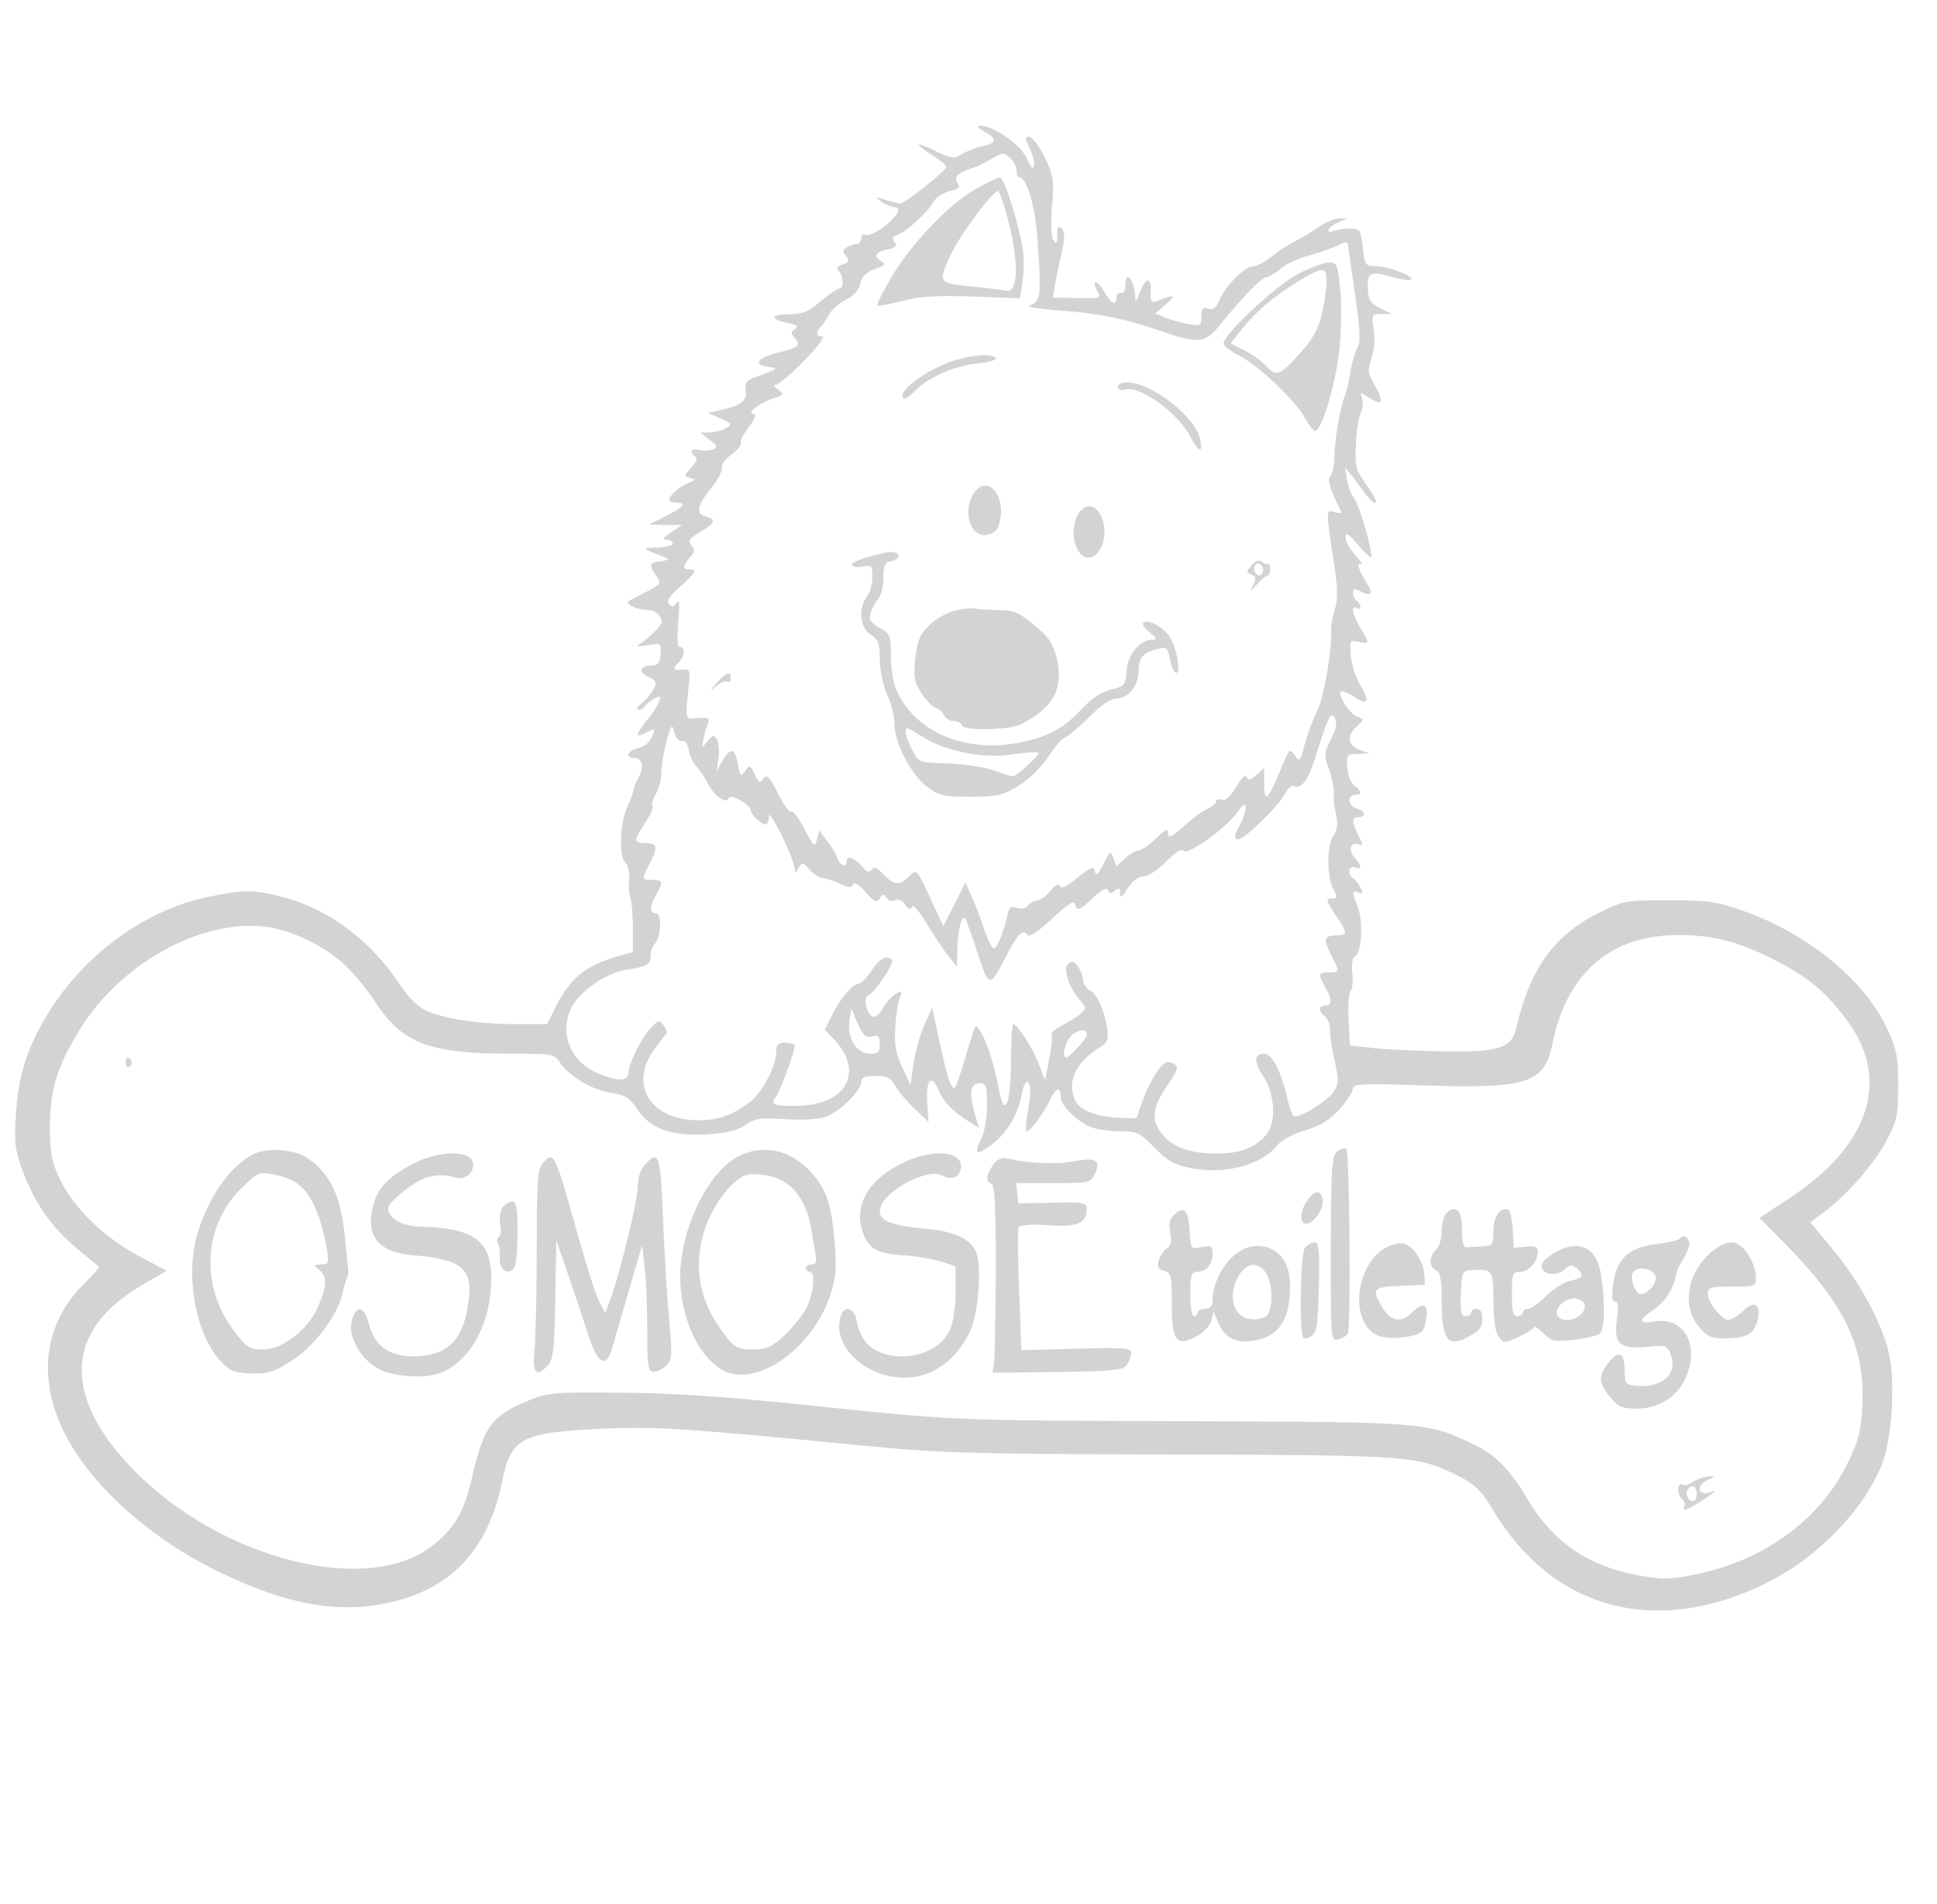 <?xml version="1.0" standalone="no"?>
<!DOCTYPE svg PUBLIC "-//W3C//DTD SVG 20010904//EN"
 "http://www.w3.org/TR/2001/REC-SVG-20010904/DTD/svg10.dtd">
<svg version="1.0" xmlns="http://www.w3.org/2000/svg"
 width="524pt" height="515pt" viewBox="0 0 524 515"
 preserveAspectRatio="xMidYMid meet">

<g transform="translate(0,515) scale(0.1,-0.1)"
fill="#d3d3d3" stroke="none">
<path d="M2663 4794 c36 -19 34 -31 -5 -39 -18 -4 -43 -14 -56 -22 -21 -13
-27 -12 -66 6 -59 29 -68 26 -18 -6 23 -15 42 -30 42 -34 0 -11 -111 -99 -125
-99 -8 0 -26 5 -42 10 -26 9 -27 9 -9 -5 11 -8 26 -15 33 -15 7 0 13 -3 13 -7
-1 -24 -74 -78 -90 -68 -6 3 -10 -1 -10 -9 0 -9 -6 -16 -12 -16 -7 0 -19 -4
-27 -9 -12 -8 -12 -12 -2 -24 10 -13 8 -17 -9 -22 -16 -5 -19 -10 -11 -18 13
-13 15 -47 2 -47 -5 0 -28 -16 -51 -35 -34 -29 -50 -35 -87 -35 -50 0 -50 -14
-1 -24 25 -5 29 -9 19 -16 -12 -7 -13 -11 -1 -24 17 -21 12 -25 -46 -40 -55
-14 -68 -33 -27 -38 30 -4 31 -4 -38 -30 -20 -7 -25 -15 -22 -32 6 -28 -12
-43 -63 -54 l-39 -9 34 -15 c33 -15 33 -16 13 -27 -11 -6 -31 -11 -44 -11
l-23 0 25 -20 c22 -17 23 -19 7 -26 -9 -3 -26 -4 -37 -1 -21 5 -27 -7 -9 -18
7 -5 3 -15 -11 -30 -20 -22 -21 -23 -3 -28 17 -4 17 -4 -2 -12 -25 -10 -55
-35 -55 -47 0 -4 10 -8 22 -8 28 0 16 -13 -37 -39 l-40 -20 45 -1 45 0 -30
-20 c-21 -14 -25 -20 -12 -20 9 0 17 -4 17 -10 0 -5 -19 -10 -42 -11 -44 0
-43 -2 17 -25 18 -7 17 -8 -7 -12 -32 -4 -34 -9 -13 -39 15 -21 14 -23 -27
-44 -24 -12 -45 -23 -48 -26 -8 -8 25 -23 51 -23 22 0 39 -15 39 -34 0 -7 -37
-44 -55 -55 -17 -11 -15 -11 17 -6 36 6 37 5 35 -25 -2 -24 -7 -30 -24 -30
-32 0 -38 -18 -9 -31 22 -10 24 -15 14 -33 -6 -11 -20 -28 -32 -38 -12 -9 -16
-17 -9 -18 6 0 15 4 18 10 3 5 15 15 25 20 17 9 19 8 13 -7 -3 -10 -19 -35
-36 -55 -30 -39 -29 -45 4 -28 21 12 24 7 9 -20 -5 -10 -21 -21 -35 -24 -27
-7 -35 -26 -10 -26 22 0 29 -25 13 -52 -7 -13 -13 -27 -14 -33 0 -5 -8 -28
-18 -50 -20 -45 -22 -135 -3 -150 6 -5 11 -25 9 -43 -2 -19 0 -41 3 -50 4 -10
7 -46 7 -82 l0 -65 -39 -11 c-89 -26 -129 -58 -169 -136 l-24 -48 -83 0 c-101
0 -201 15 -247 38 -21 10 -48 38 -67 67 -78 120 -194 207 -319 239 -77 20
-106 20 -201 0 -170 -35 -335 -155 -433 -315 -56 -90 -81 -169 -87 -274 -5
-80 -2 -98 21 -159 32 -84 80 -151 149 -207 29 -24 53 -44 55 -45 2 -1 -19
-25 -47 -53 -124 -128 -122 -311 7 -483 81 -108 208 -211 347 -281 174 -87
309 -118 438 -99 193 29 304 136 345 333 25 122 51 135 282 145 136 6 222 0
705 -47 195 -19 288 -22 825 -23 660 -2 665 -3 781 -61 40 -21 58 -39 87 -88
162 -271 440 -346 738 -200 138 67 265 197 315 322 27 70 37 219 19 300 -17
79 -81 197 -152 282 l-61 73 34 25 c63 46 140 134 172 195 29 55 32 69 32 151
0 80 -4 97 -32 157 -61 129 -215 254 -389 315 -69 24 -94 28 -199 28 -116 0
-123 -1 -186 -32 -124 -61 -190 -152 -227 -313 -12 -54 -45 -65 -182 -64 -64
1 -150 4 -192 8 l-76 8 -4 69 c-2 39 1 74 6 79 4 4 7 27 4 49 -2 25 1 42 8 45
18 7 22 96 7 133 -17 41 -16 46 2 39 13 -4 13 -2 5 14 -5 10 -15 22 -20 25
-16 10 -12 35 5 29 20 -8 19 5 -1 27 -18 20 -10 43 12 35 12 -5 12 -1 -1 24
-19 37 -19 50 0 50 22 0 18 17 -5 23 -23 6 -27 37 -5 37 20 0 19 10 -1 25 -9
6 -18 28 -19 48 -3 35 -2 37 28 38 l32 1 -27 10 c-33 12 -36 38 -7 64 20 18
20 18 0 26 -22 8 -58 68 -41 68 6 0 22 -7 36 -16 35 -24 40 -11 14 33 -13 21
-24 57 -26 81 -3 40 -2 42 22 36 29 -7 30 -4 4 38 -21 35 -27 63 -10 53 6 -3
10 -2 10 4 0 5 -4 13 -10 16 -5 3 -10 13 -10 21 0 12 4 13 21 4 28 -15 35 -6
17 22 -23 36 -30 60 -15 52 6 -4 0 6 -15 23 -16 16 -28 38 -28 49 0 15 8 11
35 -21 19 -22 34 -36 35 -31 1 25 -34 143 -46 157 -8 8 -16 31 -20 50 l-5 34
18 -22 c10 -12 26 -34 36 -48 10 -14 23 -25 28 -25 6 0 -5 21 -23 46 -30 43
-33 51 -30 111 1 36 7 74 13 85 5 10 7 28 4 39 -7 20 -6 20 19 3 36 -23 41
-13 16 32 -20 34 -21 42 -10 75 8 22 10 55 6 78 -6 40 -5 41 21 42 l28 0 -25
12 c-33 15 -40 26 -40 65 0 36 10 39 73 21 22 -6 41 -8 44 -5 9 9 -63 36 -95
36 -27 0 -30 3 -35 45 -2 26 -7 48 -10 51 -8 8 -40 8 -66 0 -30 -10 -19 11 13
24 l21 9 -21 0 c-12 1 -38 -10 -58 -24 -20 -14 -51 -32 -69 -41 -17 -9 -45
-27 -60 -40 -16 -13 -37 -24 -47 -24 -22 0 -75 -53 -91 -91 -9 -22 -16 -28
-30 -24 -15 5 -19 1 -19 -21 0 -25 -3 -26 -32 -21 -18 3 -46 10 -63 17 l-30
12 30 26 c30 25 22 27 -27 7 -13 -5 -16 -1 -15 24 3 42 -14 43 -29 1 -9 -26
-13 -29 -13 -13 -1 27 -11 53 -20 53 -4 0 -7 -10 -7 -22 1 -13 -4 -22 -11 -20
-7 1 -13 -5 -13 -13 0 -24 -14 -17 -33 16 -19 34 -36 34 -18 1 10 -19 7 -20
-55 -18 l-66 1 5 30 c3 17 11 56 18 87 10 45 10 61 1 70 -9 9 -12 6 -12 -17 0
-23 -3 -27 -10 -15 -6 9 -8 46 -4 92 6 71 4 82 -20 133 -15 30 -34 55 -42 55
-12 0 -12 -4 1 -31 9 -17 14 -38 12 -47 -2 -12 -8 -6 -19 19 -16 37 -90 89
-125 89 -14 -1 -11 -4 10 -16z m87 -106 c0 -10 4 -18 8 -18 19 0 42 -76 48
-158 8 -118 7 -113 6 -148 -2 -23 -8 -34 -24 -39 -15 -5 13 -10 82 -15 106 -8
175 -22 284 -60 85 -29 107 -27 142 16 63 78 117 134 129 134 6 0 24 10 39 23
15 13 50 29 78 36 28 8 62 20 77 27 20 11 26 11 28 1 0 -6 9 -68 19 -135 13
-90 15 -129 7 -141 -6 -9 -14 -37 -19 -61 -9 -50 -8 -49 -16 -70 -13 -34 -28
-124 -28 -164 0 -23 -5 -47 -11 -53 -9 -9 -3 -32 29 -97 2 -4 -6 -5 -18 -1
-24 8 -24 10 1 -154 8 -55 8 -84 0 -110 -6 -20 -11 -45 -10 -56 3 -51 -20
-185 -39 -221 -12 -23 -26 -63 -33 -89 -11 -43 -13 -46 -25 -30 -16 22 -15 24
-43 -45 -32 -75 -41 -83 -41 -30 l0 43 -21 -19 c-17 -15 -23 -16 -27 -6 -2 9
-14 -2 -28 -27 -16 -26 -30 -38 -39 -34 -8 3 -15 1 -15 -4 0 -6 -11 -15 -24
-21 -14 -6 -43 -28 -65 -48 -33 -29 -41 -33 -41 -18 0 15 -6 12 -33 -14 -18
-18 -39 -32 -47 -32 -7 0 -24 -10 -37 -22 l-23 -21 -8 22 c-7 21 -9 20 -27
-16 -14 -29 -20 -34 -23 -20 -3 16 -9 13 -47 -17 -29 -24 -45 -32 -48 -23 -4
8 -12 4 -25 -12 -11 -14 -28 -26 -37 -27 -10 -2 -21 -8 -25 -14 -4 -7 -16 -9
-28 -6 -18 6 -22 2 -27 -21 -9 -40 -26 -83 -35 -88 -5 -3 -16 19 -26 47 -9 29
-25 71 -35 92 l-17 39 -30 -59 -30 -59 -36 77 c-36 77 -36 78 -56 58 -26 -26
-42 -25 -70 5 -18 19 -26 22 -32 13 -6 -10 -13 -7 -27 10 -20 23 -41 29 -41
12 0 -18 -18 -11 -25 9 -3 11 -16 32 -28 47 l-21 28 -6 -25 c-6 -22 -9 -19
-34 29 -15 29 -31 50 -36 47 -5 -3 -21 19 -36 50 -23 46 -29 52 -39 39 -9 -14
-13 -12 -23 11 -12 26 -14 27 -26 10 -12 -17 -14 -15 -20 18 -8 44 -20 47 -41
10 l-16 -28 5 36 c2 20 0 42 -5 50 -8 12 -12 11 -25 -6 -16 -20 -16 -19 -11 5
2 14 8 33 12 43 6 15 2 17 -26 15 -37 -3 -36 -10 -25 95 3 31 1 38 -13 36 -29
-3 -33 1 -17 17 18 18 21 44 5 44 -7 0 -8 22 -4 68 4 47 3 63 -4 52 -7 -11
-13 -12 -21 -4 -8 8 0 21 30 47 44 40 47 47 25 47 -19 0 -19 9 1 32 14 14 14
21 4 33 -10 12 -6 18 24 36 41 24 45 34 16 42 -29 7 -25 28 14 77 19 24 32 49
29 56 -2 7 9 22 26 35 17 12 28 26 25 31 -3 4 7 24 22 43 15 20 21 35 14 35
-23 0 10 28 48 41 33 11 34 13 17 25 -12 9 -14 14 -6 14 8 0 42 29 77 65 35
36 57 65 49 65 -18 0 -19 12 -4 27 6 6 16 21 23 34 6 12 26 29 44 38 21 11 35
25 39 43 4 20 15 31 39 40 27 9 31 14 19 21 -23 13 -18 25 15 32 24 5 29 10
20 20 -8 10 -6 15 8 20 23 7 82 61 98 90 6 11 25 23 43 28 25 6 30 11 22 21
-13 16 0 29 38 41 14 4 38 16 55 26 28 17 32 17 48 2 10 -9 18 -24 18 -35z
m851 -1537 c-19 -37 -20 -42 -6 -82 9 -23 14 -52 13 -63 -1 -12 1 -37 6 -57 6
-27 4 -43 -7 -60 -18 -28 -18 -113 1 -146 11 -19 10 -23 -3 -23 -20 0 -19 -5
10 -48 31 -45 31 -52 2 -52 -35 0 -38 -9 -17 -51 25 -48 25 -49 -5 -49 -29 0
-30 -5 -10 -40 19 -33 19 -50 0 -50 -19 0 -19 -14 0 -30 8 -6 14 -24 13 -38 0
-15 5 -52 13 -83 11 -51 11 -60 -4 -83 -16 -23 -83 -66 -105 -66 -5 0 -14 23
-20 51 -17 73 -41 119 -62 119 -28 0 -29 -22 -2 -62 32 -49 35 -127 6 -159
-32 -35 -70 -49 -134 -49 -72 0 -119 17 -149 56 -28 36 -23 72 20 133 24 34
28 46 17 52 -7 5 -17 7 -22 6 -17 -6 -46 -51 -64 -102 l-18 -50 -48 2 c-57 2
-103 19 -116 44 -25 47 -2 103 56 140 29 18 33 25 30 52 -7 52 -27 97 -47 108
-10 5 -19 18 -19 27 0 10 -6 27 -14 38 -11 15 -17 16 -27 7 -14 -14 3 -65 33
-99 17 -20 18 -21 1 -36 -10 -9 -33 -23 -51 -32 -18 -9 -30 -21 -27 -25 2 -5
0 -34 -7 -66 l-11 -57 -17 44 c-16 43 -58 108 -69 108 -3 0 -6 -44 -6 -98 0
-53 -5 -105 -11 -115 -9 -16 -14 -5 -27 61 -17 84 -53 166 -61 141 -3 -8 -16
-50 -29 -94 -23 -75 -25 -79 -36 -55 -7 14 -20 66 -30 115 l-19 90 -21 -47
c-12 -26 -25 -73 -30 -105 l-8 -58 -22 48 c-18 38 -22 62 -19 110 2 34 8 70
13 81 7 16 5 17 -11 8 -11 -6 -26 -22 -34 -36 -7 -14 -19 -26 -26 -26 -18 0
-31 53 -15 58 16 5 72 88 64 96 -14 14 -34 4 -55 -29 -13 -19 -28 -35 -34 -35
-16 0 -52 -41 -73 -86 l-20 -39 24 -25 c85 -89 35 -180 -100 -181 -62 -1 -73
4 -56 24 11 14 51 122 51 139 0 4 -11 8 -25 8 -20 0 -25 -5 -25 -25 0 -39 -39
-112 -73 -137 -49 -36 -83 -48 -138 -48 -126 0 -187 92 -123 186 15 21 30 42
35 45 5 3 3 13 -4 23 -13 18 -15 18 -37 -5 -26 -27 -59 -96 -60 -121 0 -24
-33 -23 -87 1 -71 33 -100 107 -68 174 20 43 92 94 144 103 63 10 71 15 71 38
0 12 5 27 11 33 18 18 20 83 3 83 -18 0 -17 18 1 50 20 35 19 40 -10 40 -30 0
-30 1 -5 49 21 42 18 51 -17 51 -29 0 -29 8 2 54 14 21 23 41 20 46 -3 5 1 20
9 32 8 13 15 39 15 58 0 19 7 58 14 85 13 47 15 48 22 23 4 -16 12 -25 20 -22
7 3 15 -6 18 -24 3 -16 12 -36 20 -44 8 -8 22 -28 31 -46 18 -35 52 -59 58
-40 4 12 58 -18 58 -32 0 -12 29 -40 41 -40 5 0 9 10 9 23 0 24 69 -117 70
-143 1 -12 3 -11 11 3 10 16 11 16 28 -4 10 -12 26 -23 37 -24 10 -1 32 -8 48
-16 23 -11 30 -11 34 -1 2 8 15 0 33 -20 24 -28 31 -31 39 -18 8 13 11 13 19
1 5 -8 14 -10 21 -6 8 5 19 1 28 -11 10 -14 16 -16 19 -6 3 7 20 -13 40 -46
19 -33 46 -72 59 -88 l23 -29 1 50 c1 53 13 95 22 79 3 -5 18 -47 33 -93 31
-95 32 -95 81 1 26 51 43 67 53 49 5 -7 29 9 67 44 41 39 60 51 62 40 5 -21
12 -19 50 18 24 22 36 28 39 19 4 -10 8 -10 19 -1 11 9 14 8 14 -7 0 -14 6
-11 21 14 13 20 29 32 43 32 12 0 39 17 61 40 24 24 42 36 46 29 9 -15 112 58
144 101 20 27 25 30 25 14 -1 -10 -7 -30 -15 -44 -17 -30 -18 -40 -5 -40 17 0
110 91 126 123 8 15 19 25 25 21 18 -11 39 17 58 80 35 110 41 123 52 104 7
-13 4 -29 -10 -57z m-2766 -545 c78 -39 122 -80 187 -176 70 -103 144 -130
359 -130 114 0 119 -1 134 -24 24 -37 90 -76 140 -82 37 -6 48 -13 69 -44 35
-53 93 -74 190 -68 52 3 82 11 102 25 25 18 40 20 105 16 46 -3 91 -1 112 6
38 13 97 71 97 96 0 11 11 15 38 15 30 0 41 -5 54 -27 9 -16 33 -44 53 -63
l37 -35 -4 54 c-3 62 12 78 31 32 13 -31 39 -58 83 -85 l26 -17 -12 43 c-15
53 -11 78 15 78 17 0 19 -7 19 -60 0 -36 -7 -74 -16 -91 -21 -42 -12 -46 31
-13 40 31 70 81 80 138 5 25 11 34 17 28 7 -7 7 -30 0 -69 -5 -32 -8 -60 -6
-62 6 -7 44 42 63 81 17 37 31 41 31 8 0 -21 47 -66 83 -79 16 -6 51 -11 78
-11 45 0 53 -4 92 -44 34 -35 53 -46 96 -55 92 -19 194 7 237 62 11 13 43 31
76 40 41 13 66 28 92 57 20 22 36 47 36 55 0 14 24 15 198 9 275 -9 320 6 342
114 39 192 159 294 343 293 94 0 167 -20 267 -72 82 -43 129 -82 183 -154 124
-162 67 -343 -154 -487 l-79 -52 69 -70 c163 -165 217 -280 209 -440 -4 -69
-10 -93 -42 -158 -73 -148 -224 -258 -403 -295 -71 -15 -92 -16 -155 -5 -139
24 -235 89 -305 206 -49 83 -88 122 -150 151 -122 58 -127 59 -768 61 -644 2
-628 1 -1055 46 -207 21 -351 31 -485 31 -176 2 -194 0 -245 -21 -98 -40 -120
-69 -150 -196 -24 -103 -44 -141 -103 -191 -173 -148 -585 -44 -824 208 -186
196 -175 371 31 491 l67 39 -74 39 c-93 49 -176 129 -213 205 -24 49 -28 71
-29 143 0 103 19 165 82 267 106 172 315 291 488 278 41 -3 82 -16 130 -39z
m1524 -259 c17 4 21 1 21 -21 0 -22 -4 -26 -27 -26 -36 0 -62 43 -55 89 l5 33
17 -40 c15 -33 22 -40 39 -35z m581 3 c0 -9 -47 -60 -55 -60 -16 0 -1 50 18
63 22 15 37 14 37 -3z"/>
<path d="M2640 4639 c-72 -40 -174 -147 -228 -238 -24 -40 -41 -75 -39 -77 2
-3 33 3 68 12 49 13 94 15 191 12 l127 -5 7 44 c4 25 4 64 1 88 -10 67 -50
195 -62 195 -5 0 -35 -14 -65 -31z m83 -69 c34 -121 33 -216 -1 -206 -10 2
-52 7 -94 11 -88 8 -91 11 -58 82 25 56 122 185 131 176 4 -5 14 -33 22 -63z"/>
<path d="M3513 4410 c-58 -29 -203 -164 -203 -189 0 -6 18 -20 39 -31 55 -27
158 -126 182 -172 11 -21 24 -36 29 -33 18 11 51 120 62 208 6 55 8 123 4 170
-7 71 -9 77 -30 77 -13 0 -50 -13 -83 -30z m73 -52 c-10 -81 -25 -117 -77
-172 -47 -52 -58 -55 -85 -25 -10 12 -36 30 -57 41 l-38 19 29 37 c41 51 87
90 151 129 79 48 85 46 77 -29z"/>
<path d="M2585 4176 c-77 -24 -160 -85 -141 -103 4 -4 17 5 31 19 34 37 105
68 169 75 31 3 53 10 50 14 -7 13 -62 10 -109 -5z"/>
<path d="M3032 4113 c-6 -3 -10 -9 -7 -13 3 -5 11 -7 18 -4 38 14 145 -63 178
-129 22 -42 35 -44 25 -3 -17 70 -160 170 -214 149z"/>
<path d="M2636 3818 c-35 -50 -11 -126 37 -114 20 5 28 14 33 43 13 68 -37
118 -70 71z"/>
<path d="M2922 3767 c-29 -35 -21 -110 14 -124 29 -11 57 35 51 81 -7 51 -40
73 -65 43z"/>
<path d="M2385 3653 c-50 -11 -85 -25 -80 -32 2 -5 16 -6 30 -3 23 4 25 1 25
-29 0 -19 -7 -43 -15 -53 -24 -32 -19 -83 10 -102 21 -14 25 -24 25 -68 0 -29
9 -70 20 -95 11 -24 20 -60 20 -80 0 -50 44 -136 88 -169 32 -24 44 -27 117
-27 73 0 87 3 131 30 29 18 61 50 79 77 17 26 37 50 46 53 8 3 38 28 65 55 30
30 58 50 72 50 33 0 62 34 62 74 0 37 12 51 52 61 25 6 27 4 33 -29 4 -20 12
-36 17 -36 14 0 1 68 -18 98 -17 26 -60 49 -71 38 -4 -4 3 -16 17 -26 18 -15
21 -20 9 -20 -35 0 -68 -39 -71 -83 -3 -40 -5 -43 -42 -52 -26 -6 -53 -24 -80
-53 -50 -54 -94 -77 -176 -92 -145 -26 -279 34 -326 146 -8 19 -14 59 -14 91
0 54 -2 59 -31 75 -25 15 -29 22 -24 40 4 13 14 30 21 39 8 8 14 34 14 57 0
33 4 41 20 44 12 2 21 8 21 13 0 12 -18 15 -46 8z m116 -499 c60 -37 164 -57
241 -44 34 5 64 7 67 4 5 -5 -59 -64 -70 -64 -4 0 -26 7 -50 16 -24 9 -80 17
-124 19 -80 2 -80 3 -97 36 -18 33 -23 59 -13 59 3 0 24 -12 46 -26z"/>
<path d="M3386 3621 c-15 -17 -15 -19 -1 -25 13 -5 14 -10 5 -28 -10 -21 -10
-21 11 2 12 14 25 24 28 23 4 -1 7 7 7 17 0 11 -2 17 -5 15 -2 -3 -10 0 -16 5
-8 7 -17 4 -29 -9z m29 -21 c-5 -8 -11 -8 -17 -2 -6 6 -7 16 -3 22 5 8 11 8
17 2 6 -6 7 -16 3 -22z"/>
<path d="M2585 3499 c-22 -5 -54 -23 -71 -40 -26 -25 -32 -41 -38 -90 -5 -51
-3 -65 17 -94 12 -19 29 -37 39 -40 9 -3 19 -12 22 -20 3 -8 14 -15 25 -15 11
0 21 -5 23 -12 5 -15 130 -13 160 3 54 27 88 61 97 96 15 52 -3 122 -39 153
-60 53 -74 60 -121 60 -26 0 -53 2 -61 4 -7 2 -31 0 -53 -5z"/>
<path d="M1939 3303 c-20 -23 -20 -25 -2 -9 12 10 26 15 31 12 5 -3 9 1 9 9 0
22 -11 18 -38 -12z"/>
<path d="M340 2274 c0 -8 5 -12 10 -9 6 4 8 11 5 16 -9 14 -15 11 -15 -7z"/>
<path d="M3618 2036 c-15 -11 -17 -40 -18 -263 0 -248 0 -251 20 -246 11 3 23
10 26 15 9 14 5 491 -4 500 -4 4 -15 1 -24 -6z"/>
<path d="M685 2028 c-61 -33 -110 -100 -145 -196 -44 -121 -13 -299 66 -373
20 -19 36 -24 79 -24 46 0 61 6 112 40 58 40 117 120 129 175 3 14 8 32 11 40
4 8 6 17 5 20 0 3 -3 37 -7 75 -11 130 -41 194 -109 236 -35 21 -109 25 -141
7z m113 -75 c42 -26 69 -85 87 -185 5 -35 4 -38 -17 -38 -21 -1 -22 -2 -5 -14
22 -17 22 -44 -2 -99 -27 -63 -96 -117 -149 -117 -38 0 -44 4 -81 53 -89 119
-81 279 19 380 45 45 51 48 87 41 21 -3 48 -13 61 -21z"/>
<path d="M2005 2026 c-86 -37 -165 -197 -165 -331 1 -107 47 -211 112 -249 90
-54 247 54 295 204 14 44 17 72 11 138 -8 102 -22 144 -60 187 -54 62 -125 81
-193 51z m110 -69 c41 -21 69 -68 80 -132 3 -22 9 -52 11 -67 4 -21 2 -28 -10
-28 -9 0 -16 -4 -16 -10 0 -5 5 -10 10 -10 17 0 11 -58 -9 -99 -11 -20 -38
-54 -60 -74 -34 -31 -48 -37 -85 -37 -39 0 -48 4 -74 38 -69 88 -88 180 -57
282 19 63 72 136 109 150 23 9 70 3 101 -13z"/>
<path d="M1123 2005 c-69 -35 -100 -65 -113 -114 -23 -86 14 -130 115 -137 38
-2 85 -12 104 -21 42 -21 50 -56 32 -139 -16 -72 -54 -106 -123 -112 -76 -6
-124 23 -139 84 -13 50 -33 57 -46 17 -15 -43 19 -107 72 -136 34 -18 108 -26
151 -15 78 19 140 110 151 220 12 135 -29 175 -186 180 -54 1 -91 22 -91 51 0
12 49 55 85 74 27 15 65 18 93 9 27 -9 52 8 52 34 0 38 -84 41 -157 5z"/>
<path d="M2445 2006 c-90 -42 -133 -110 -114 -179 14 -52 38 -68 110 -72 35
-2 82 -10 104 -17 l40 -13 0 -70 c0 -40 -7 -84 -15 -102 -29 -63 -124 -91
-195 -58 -33 16 -49 40 -59 88 -7 30 -30 36 -40 11 -27 -70 43 -153 142 -168
84 -13 160 31 204 118 24 46 35 177 19 218 -14 36 -57 57 -133 64 -95 9 -128
21 -128 48 0 48 126 120 170 96 26 -14 50 -2 50 25 0 42 -77 48 -155 11z"/>
<path d="M1468 2003 c-14 -15 -16 -51 -16 -233 0 -118 -3 -241 -6 -272 -7 -63
5 -75 37 -40 14 15 17 47 19 177 l3 160 31 -90 c17 -49 42 -123 54 -162 28
-88 51 -97 69 -30 6 23 27 93 45 156 l33 113 7 -60 c4 -32 7 -109 7 -171 0
-100 2 -111 18 -111 10 0 25 8 35 18 14 16 15 31 7 113 -5 52 -13 174 -17 272
-7 186 -11 199 -50 156 -11 -12 -19 -36 -19 -62 -1 -42 -54 -255 -77 -310
l-11 -29 -17 34 c-9 18 -33 94 -54 168 -67 238 -67 238 -98 203z"/>
<path d="M2686 1999 c-19 -28 -20 -46 -4 -51 9 -3 12 -62 12 -234 -1 -126 -3
-240 -5 -253 l-4 -24 175 2 c149 2 177 5 188 18 6 9 12 24 12 33 0 14 -17 16
-148 12 l-149 -4 -6 162 c-4 89 -4 166 -1 171 3 6 37 8 79 5 79 -6 105 5 105
44 0 17 -8 19 -92 17 l-93 -2 -3 28 -3 27 101 0 c98 0 101 1 112 25 17 37 2
45 -57 34 -45 -9 -126 -6 -181 8 -15 3 -27 -3 -38 -18z"/>
<path d="M3538 1905 c-21 -28 -24 -65 -5 -65 20 0 48 39 45 63 -4 29 -20 30
-40 2z"/>
<path d="M1360 1885 c-7 -9 -10 -27 -7 -45 4 -16 2 -32 -3 -35 -6 -4 -7 -12
-3 -18 4 -6 6 -24 5 -39 -3 -32 24 -50 39 -27 5 8 9 51 9 97 0 63 -3 82 -14
82 -7 0 -19 -7 -26 -15z"/>
<path d="M3176 1864 c-12 -11 -15 -25 -10 -49 4 -23 2 -35 -9 -41 -8 -5 -18
-19 -22 -32 -5 -19 -3 -25 14 -29 19 -5 21 -13 21 -88 0 -102 12 -119 66 -90
20 10 37 29 41 43 l6 24 13 -30 c17 -40 47 -56 96 -48 68 11 98 56 98 149 0
66 -34 107 -90 107 -60 0 -120 -76 -120 -152 0 -11 -8 -18 -20 -18 -11 0 -20
-4 -20 -10 0 -5 -4 -10 -10 -10 -6 0 -10 27 -10 60 0 51 3 60 18 60 25 0 42
20 42 48 0 22 -3 24 -29 19 -30 -6 -30 -6 -33 45 -3 55 -16 68 -42 42z m248
-156 c20 -28 21 -102 2 -117 -8 -7 -27 -11 -43 -9 -39 4 -58 46 -43 93 18 55
58 71 84 33z"/>
<path d="M3912 1868 c-6 -6 -12 -29 -12 -49 0 -20 -7 -42 -15 -49 -8 -7 -15
-21 -15 -32 0 -10 7 -21 15 -24 11 -5 15 -24 15 -81 0 -111 17 -131 79 -95 23
12 31 24 31 45 0 17 -5 27 -15 27 -8 0 -15 -4 -15 -10 0 -5 -7 -10 -15 -10
-13 0 -15 11 -13 62 3 60 3 61 33 63 52 3 55 -1 55 -84 0 -50 5 -84 14 -96 13
-19 15 -19 55 -1 22 11 41 23 41 27 0 4 11 -3 25 -17 22 -22 30 -24 82 -18 32
4 64 11 71 17 13 11 15 86 3 160 -9 52 -31 76 -71 77 -32 0 -90 -35 -90 -54 0
-23 39 -30 61 -11 15 15 21 15 34 5 22 -19 18 -27 -16 -34 -17 -3 -47 -22 -66
-41 -19 -19 -41 -35 -49 -35 -8 0 -14 -4 -14 -10 0 -5 -7 -10 -15 -10 -12 0
-15 13 -15 60 0 55 2 60 21 60 25 0 48 26 49 53 0 15 -6 18 -32 15 l-33 -3 -3
53 c-2 33 -8 52 -16 52 -22 0 -36 -23 -36 -62 0 -35 -2 -38 -30 -39 -16 -1
-36 -2 -42 -3 -9 -1 -13 15 -13 49 0 52 -17 69 -43 43z m367 -237 c23 -15 -4
-51 -39 -51 -49 0 -31 53 20 59 3 0 11 -3 19 -8z"/>
<path d="M4546 1801 c-3 -5 -33 -12 -65 -16 -75 -9 -108 -39 -117 -108 -5 -33
-3 -47 5 -47 8 0 10 -14 5 -48 -9 -67 8 -82 81 -75 52 6 55 5 65 -22 20 -52
-26 -91 -96 -83 -26 3 -29 6 -29 42 0 48 -16 56 -44 20 -28 -35 -27 -56 5 -93
22 -27 33 -31 73 -31 68 0 122 42 140 108 22 78 -22 139 -91 128 -47 -8 -48 2
-4 32 31 21 54 58 60 94 1 8 9 27 19 41 9 15 17 33 17 41 0 18 -17 30 -24 17z
m-67 -105 c3 -18 -22 -46 -41 -46 -13 0 -28 38 -22 55 9 23 58 16 63 -9z"/>
<path d="M3530 1775 c-12 -14 -16 -233 -4 -244 3 -3 13 0 22 5 14 9 17 31 20
133 2 99 0 121 -11 121 -8 0 -20 -7 -27 -15z"/>
<path d="M3748 1775 c-64 -36 -93 -148 -53 -209 21 -32 51 -40 109 -32 34 5
45 12 50 29 15 57 1 72 -34 37 -29 -29 -57 -25 -80 13 -31 51 -27 56 48 59
l67 3 -2 30 c-3 36 -33 79 -59 82 -10 2 -31 -4 -46 -12z"/>
<path d="M4630 1764 c-66 -56 -81 -147 -34 -203 22 -26 33 -31 71 -31 58 0 80
13 88 51 10 42 -10 53 -40 23 -13 -13 -31 -24 -39 -24 -19 0 -56 47 -56 71 0
17 8 19 65 19 64 0 65 0 65 28 0 26 -22 69 -44 84 -20 14 -44 8 -76 -18z"/>
<path d="M4605 1153 c-11 -3 -25 -10 -32 -15 -7 -5 -17 -7 -23 -3 -5 3 -10 -2
-10 -14 0 -11 5 -23 11 -26 6 -4 8 -14 5 -22 -4 -10 5 -8 32 8 46 28 64 43 38
33 -31 -12 -39 18 -8 32 28 13 22 15 -13 7z m-15 -43 c0 -11 -4 -20 -9 -20
-14 0 -23 18 -16 30 10 17 25 11 25 -10z"/>
</g>
</svg>
